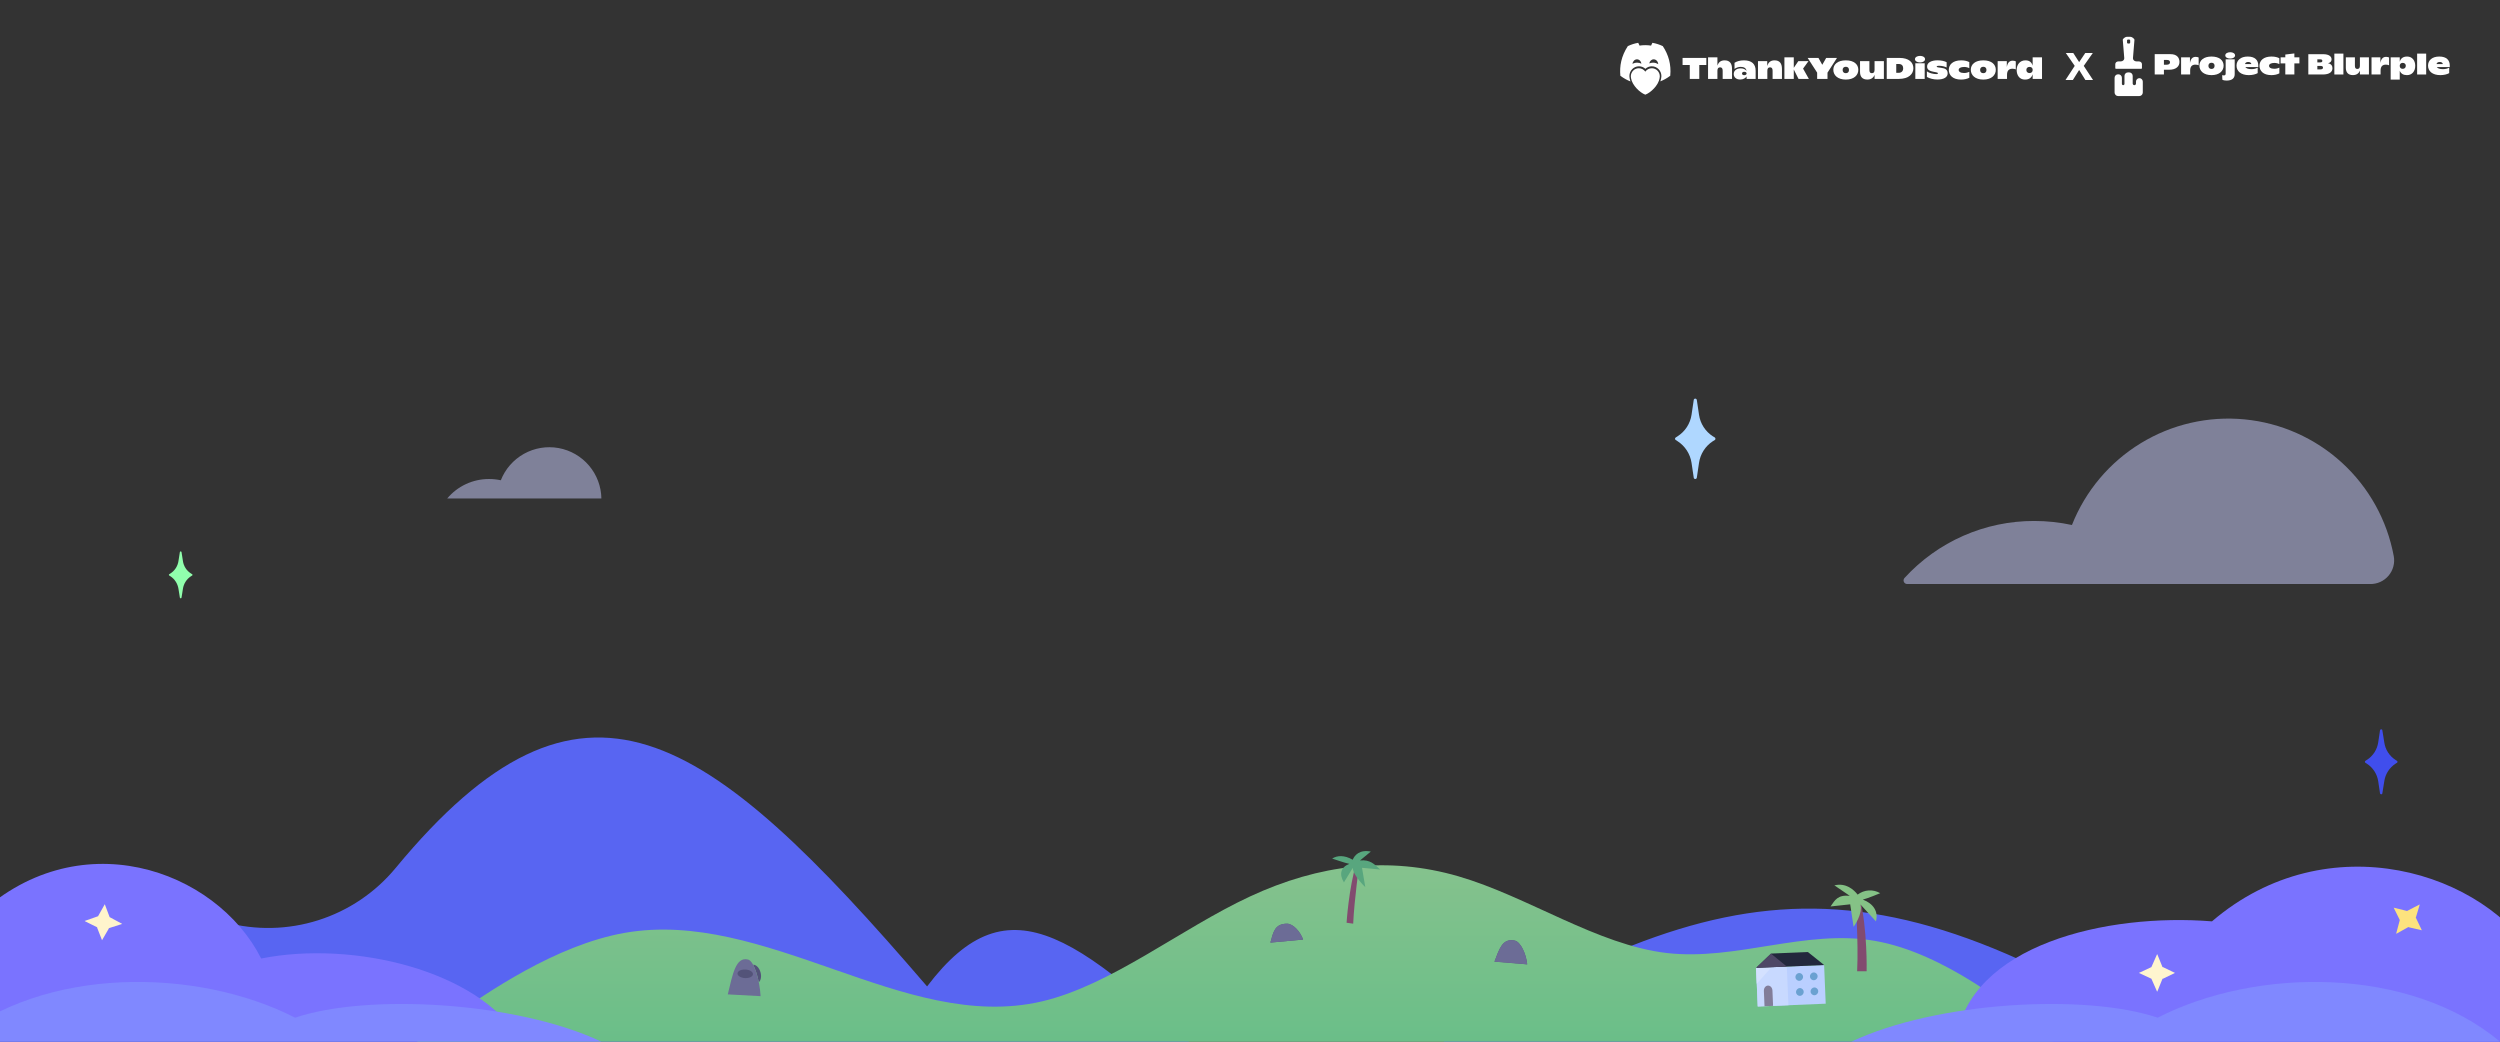 <svg width="10800" height="4500" viewBox="0 0 10800 4500" fill="none" xmlns="http://www.w3.org/2000/svg">
<rect x="0" y="0" width="10800" height="4500" fill="#333333" stroke="none"/>
<g clip-path="url(#clip0_403_2)">
<path fill-rule="evenodd" clip-rule="evenodd" d="M10800 4111.6C10371 4079.89 9936.02 4210.72 9414 4529.55C7948.01 3589.16 7332.69 3821.12 5887.3 4710H10800V4111.6ZM5355.52 4710H0V4042C315.202 3931.48 642.143 3894.42 972.6 3984.14C1104.83 4019.86 1244.54 4016.8 1375.08 3975.31C1505.61 3933.82 1621.46 3855.66 1708.8 3750.15C2514.6 2774.55 3043.2 3141.15 4005 4261.35C4361.98 3790.3 4662.84 4035.43 5355.52 4710Z" fill="#5865F2"/>
<path fill-rule="evenodd" clip-rule="evenodd" d="M1800 4500.69L1950 4396.03C2100 4291.38 2400 4082.07 2700 4029.74C3000 3977.41 3300 4082.07 3600 4186.72C3900 4291.38 4200 4396.03 4500 4326.26C4800 4256.49 5100 4012.3 5400 3872.76C5700 3733.22 6000 3698.34 6300 3785.55C6600 3872.76 6900 4082.07 7200 4116.95C7500 4151.84 7800 4012.3 8100 4064.63C8400 4116.95 8700 4361.15 8850 4483.25L9000 4605.34V4710H8850C8700 4710 8400 4710 8100 4710C7800 4710 7500 4710 7200 4710C6900 4710 6600 4710 6300 4710C6000 4710 5700 4710 5400 4710C5100 4710 4800 4710 4500 4710C4200 4710 3900 4710 3600 4710C3300 4710 3000 4710 2700 4710C2400 4710 2100 4710 1950 4710H1800V4500.69Z" fill="url(#paint0_linear_403_2)"/>
<path d="M12228 4500C12025.6 4205.86 11414.8 4073.16 10961.5 4152.78C10739.7 3765.75 10056.2 3551.22 9555.69 3980.27C9103.65 3943.79 8504.97 4079.79 8448 4500H12228Z" fill="#7A73FF"/>
<path d="M10800 4500H7998C8365.85 4326.31 9009.63 4291.26 9321.12 4396.39C9746.84 4178.51 10408.4 4172.41 10800 4500V4500Z" fill="#8088FF"/>
<path d="M2244 4488C2065.7 4193.86 1527.61 4061.16 1128.31 4140.78C932.922 3753.75 330.77 3539.22 -110.173 3968.27C-508.405 3931.78 -1035.81 4067.79 -1086 4488H2244Z" fill="#7A73FF"/>
<path d="M-204 4500H2598C2230.15 4326.31 1586.37 4291.26 1274.88 4396.39C849.156 4178.51 187.604 4172.41 -204 4500V4500Z" fill="#8088FF"/>
<path d="M8033.6 3872.54C8068.15 4016.18 8063.83 4195.97 8063.83 4195.97H8022.81C8029.28 4065.77 8015.25 3881.84 8015.25 3881.84L8033.6 3872.54Z" fill="#824B6F"/>
<path d="M8036.7 3906.69L8103.98 3980.39C8115.68 3938.42 8093.25 3903.63 8047.43 3886.22C8065.95 3882.13 8122.5 3858.58 8122.5 3858.58C8107.39 3849.73 8090.17 3845.61 8072.9 3846.7C8055.62 3847.79 8039 3854.05 8025 3864.73C8008.43 3843.24 7974.3 3812.53 7924.58 3824.81L7990.88 3869.84C7938.23 3864.73 7926.53 3889.29 7908 3915.91L7992.83 3906.69L8007.45 4003.93C8007.45 4003.93 8049.38 3946.62 8036.7 3906.69Z" fill="#85C286"/>
<path fill-rule="evenodd" clip-rule="evenodd" d="M3278 4243.37C3286.89 4235.65 3290.34 4218.7 3285.64 4200.99C3280.32 4180.92 3266.4 4166.87 3253.4 4167.62C3263.44 4185.95 3272.07 4213.5 3278 4243.37Z" fill="#535379"/>
<path d="M3231.75 4145.27C3258.22 4152.14 3281.56 4233.74 3285.86 4303.41L3144 4295.77C3164.67 4211.11 3177.9 4131.48 3231.75 4145.27Z" fill="#6C6C96"/>
<ellipse rx="33.428" ry="18.572" transform="matrix(0.999 0.054 -0.054 0.999 3219.46 4206.85)" fill="#535379"/>
<path d="M5560.22 3990.29C5587.16 3990.41 5618.33 4026.35 5629.45 4058.89L5487.99 4072.1C5500.17 4029.49 5505.47 3990.14 5560.22 3990.29Z" fill="#535379"/>
<path d="M5560.22 3990.29C5587.16 3990.41 5618.34 4026.35 5629.45 4058.89L5487.99 4072.1C5500.17 4029.49 5505.47 3990.14 5560.22 3990.29Z" fill="#6C6C96"/>
<path d="M6543.36 4063.2C6569.79 4068.85 6593.2 4121.67 6597.58 4166.01L6456 4154.26C6476.51 4101.64 6489.61 4051.85 6543.36 4063.2Z" fill="#535379"/>
<path d="M6543.36 4063.2C6569.79 4068.85 6593.2 4121.67 6597.58 4166.01L6456 4154.26C6476.51 4101.64 6489.61 4051.85 6543.36 4063.2Z" fill="#6C6C96"/>
<path d="M7887.09 4335.93L7593.35 4348.08L7586.43 4180.94L7880.18 4168.79L7887.09 4335.93Z" fill="#BACFFF"/>
<path d="M7726.01 4342.59L7593.35 4348.08L7586.42 4180.62L7719.08 4175.14L7726.01 4342.59Z" fill="#C8D9FF"/>
<path d="M7621.77 4346.9L7659.68 4345.33L7656.93 4279.03C7656.69 4273.18 7654.51 4267.63 7650.87 4263.64C7647.23 4259.63 7642.43 4257.49 7637.53 4257.69C7632.62 4257.9 7628.02 4260.43 7624.72 4264.72C7621.43 4269 7619.71 4274.71 7619.95 4280.56L7622.7 4346.86L7621.77 4346.9Z" fill="#827D99"/>
<path d="M7589.28 4249.85L7652.77 4178.34L7586.44 4181.09L7589.28 4249.85Z" fill="#D4E1FF"/>
<path d="M7880.19 4168.94L7586.44 4181.09L7651.56 4119.36L7810.19 4112.79L7880.19 4168.94Z" fill="#23283D"/>
<path d="M7719.1 4175.6L7650.33 4119.41L7586.44 4181.09L7719.1 4175.6Z" fill="#4E4766"/>
<path d="M7776.32 4302.06C7767.21 4302.68 7759.42 4295.68 7758.93 4286.4C7758.44 4277.13 7765.42 4269.1 7774.53 4268.47C7783.65 4267.85 7791.43 4274.86 7791.92 4284.13C7792.42 4293.41 7785.43 4301.43 7776.32 4302.06V4302.06Z" fill="#6BA1D1"/>
<path d="M7839.09 4299.46C7829.98 4300.09 7822.2 4293.08 7821.71 4283.8C7821.21 4274.53 7828.2 4266.5 7837.31 4265.88C7846.42 4265.25 7854.21 4272.26 7854.7 4281.53C7855.19 4290.82 7848.2 4298.83 7839.09 4299.46Z" fill="#6BA1D1"/>
<path d="M7836.41 4234.56C7827.3 4235.19 7819.52 4228.19 7819.02 4218.91C7818.53 4209.64 7825.52 4201.61 7834.63 4200.98C7843.74 4200.35 7851.52 4207.37 7852.02 4216.64C7852.51 4225.92 7845.52 4233.94 7836.41 4234.56Z" fill="#6BA1D1"/>
<path d="M7773.63 4237.16C7764.52 4237.79 7756.74 4230.79 7756.25 4221.5C7755.75 4212.23 7762.74 4204.2 7771.85 4203.58C7780.96 4202.95 7788.75 4209.96 7789.24 4219.23C7789.73 4228.52 7782.75 4236.53 7773.63 4237.16V4237.16Z" fill="#6BA1D1"/>
<path d="M9293.99 4228.08L9240 4203L9293.99 4177.92L9318.01 4123.56C9318.01 4121.48 9318.01 4121.48 9320 4123.56L9342.01 4177.92H9344L9396 4203L9344 4228.08H9342.01L9320 4282.43C9318.01 4284.52 9318.01 4284.52 9318.01 4282.43L9293.99 4228.08Z" fill="#FFF5CF"/>
<path d="M10367.1 3974.51L10340.7 3921.15L10398.5 3935.41L10451.3 3908.07C10452.6 3906.44 10452.6 3906.44 10452.8 3909.31L10436 3965.47L10437.5 3966.72L10462.4 4018.84L10406.1 4005.83L10404.6 4004.58L10353.4 4033.18C10350.5 4033.56 10350.5 4033.56 10351.8 4031.94L10367.1 3974.51Z" fill="#FDE37E"/>
<path d="M423.578 3958.12L452.724 3906.21L473.59 3961.96L525.943 3990.08C528.023 3990.24 528.023 3990.24 525.791 3992.07L469.907 4009.84L469.755 4011.83L440.761 4061.75L419.743 4007.98L419.896 4006L367.387 3979.88C365.46 3977.74 365.46 3977.74 367.54 3977.9L423.578 3958.12Z" fill="#FFF4CC"/>
<path d="M7399.2 1884.6C7383.3 1874.31 7369.8 1860.74 7359.54 1844.81C7349.28 1828.88 7342.56 1810.94 7339.8 1792.2L7330.2 1727.4C7329.84 1725.92 7329 1724.59 7327.8 1723.62C7326.6 1722.65 7325.1 1722.08 7323.6 1722C7322.04 1721.98 7320.54 1722.5 7319.28 1723.49C7318.08 1724.48 7317.3 1725.86 7317 1727.4L7307.4 1792.2C7304.52 1810.98 7297.68 1828.93 7287.36 1844.86C7276.98 1860.79 7263.36 1874.34 7247.4 1884.6L7239 1890C7238.1 1890.62 7237.38 1891.43 7236.9 1892.36C7236.36 1893.29 7236.06 1894.33 7236 1895.4C7236 1896.48 7236.3 1897.53 7236.84 1898.47C7237.32 1899.41 7238.1 1900.21 7239 1900.8L7247.4 1906.2C7263.42 1916.59 7277.04 1930.24 7287.36 1946.27C7297.68 1962.3 7304.52 1980.34 7307.4 1999.2L7317 2064C7317.3 2065.54 7318.08 2066.92 7319.28 2067.91C7320.54 2068.9 7322.04 2069.42 7323.6 2069.4C7325.1 2069.32 7326.6 2068.75 7327.8 2067.79C7329 2066.81 7329.84 2065.49 7330.2 2064L7339.8 1999.2C7342.56 1980.38 7349.28 1962.35 7359.54 1946.32C7369.74 1930.29 7383.3 1916.62 7399.2 1906.2L7408.2 1900.8C7409.04 1900.18 7409.7 1899.37 7410.12 1898.42C7410.54 1897.47 7410.72 1896.43 7410.6 1895.4C7410.66 1894.37 7410.48 1893.35 7410.06 1892.42C7409.64 1891.48 7408.98 1890.65 7408.2 1890L7399.2 1884.6Z" fill="#AFD7FF"/>
<path d="M10348.2 3282.6C10335.3 3274.23 10324.4 3263.21 10316.1 3250.28C10307.8 3237.34 10302.4 3222.8 10300.2 3207.6L10291.8 3155.4C10291.8 3154.13 10291.3 3152.9 10290.4 3152C10289.5 3151.1 10288.3 3150.6 10287 3150.6C10285.7 3150.59 10284.4 3151.08 10283.4 3151.96C10282.4 3152.85 10281.7 3154.07 10281.6 3155.4L10273.8 3207.6C10271.5 3222.83 10265.9 3237.4 10257.6 3250.33C10249.2 3263.26 10238.2 3274.26 10225.2 3282.6L10218.6 3286.8C10217.9 3287.3 10217.3 3287.93 10217 3288.65C10216.6 3289.37 10216.3 3290.17 10216.2 3291C10216.2 3291.85 10216.4 3292.68 10216.9 3293.42C10217.3 3294.16 10217.9 3294.77 10218.6 3295.2L10225.2 3299.4C10238.1 3307.79 10249.1 3318.81 10257.5 3331.73C10265.8 3344.65 10271.4 3359.19 10273.8 3374.4L10281.6 3426.6C10281.7 3427.92 10282.4 3429.15 10283.4 3430.04C10284.4 3430.92 10285.7 3431.41 10287 3431.4C10288.3 3431.4 10289.5 3430.89 10290.4 3429.99C10291.3 3429.09 10291.8 3427.87 10291.8 3426.6L10300.2 3374.4C10302.5 3359.23 10307.9 3344.7 10316.2 3331.79C10324.5 3318.86 10335.4 3307.83 10348.2 3299.4L10354.8 3295.2C10355.6 3294.83 10356.2 3294.23 10356.7 3293.48C10357.1 3292.73 10357.3 3291.86 10357.2 3291C10357.2 3290.15 10357 3289.31 10356.5 3288.57C10356.1 3287.84 10355.5 3287.22 10354.8 3286.8L10348.2 3282.6Z" fill="#404EED"/>
<path d="M825.001 2477.4C815.587 2471.51 807.595 2463.61 801.577 2454.28C795.565 2444.95 791.677 2434.4 790.201 2423.4L784.201 2385C784.057 2384.15 783.613 2383.39 782.953 2382.83C782.293 2382.28 781.459 2381.99 780.601 2382C779.737 2381.99 778.903 2382.28 778.243 2382.83C777.583 2383.39 777.139 2384.15 777.001 2385L771.001 2423.4C769.405 2434.37 765.469 2444.87 759.463 2454.18C753.463 2463.5 745.525 2471.42 736.201 2477.4L731.401 2480.4C730.825 2480.65 730.339 2481.07 730.015 2481.61C729.691 2482.15 729.547 2482.78 729.601 2483.4C729.547 2484.02 729.691 2484.65 730.015 2485.19C730.339 2485.73 730.825 2486.15 731.401 2486.4L736.201 2489.4C745.495 2495.57 753.391 2503.61 759.385 2513.02C765.379 2522.42 769.333 2532.97 771.001 2544L777.001 2581.8C777.139 2582.65 777.583 2583.41 778.243 2583.97C778.903 2584.52 779.737 2584.81 780.601 2584.8C781.459 2584.81 782.293 2584.52 782.953 2583.97C783.613 2583.41 784.057 2582.65 784.201 2581.8L790.201 2544C791.749 2532.94 795.661 2522.34 801.667 2512.92C807.667 2503.5 815.629 2495.48 825.001 2489.4L829.801 2486.4C830.377 2486.15 830.857 2485.73 831.181 2485.19C831.505 2484.65 831.649 2484.02 831.601 2483.4C831.649 2482.78 831.505 2482.15 831.181 2481.61C830.857 2481.07 830.377 2480.65 829.801 2480.4L825.001 2477.4Z" fill="#91FFAD"/>
<path d="M2598 2153.35C2597.16 2101.26 2578.26 2051.08 2544.54 2011.36C2510.82 1971.65 2464.38 1944.87 2413.08 1935.6C2361.84 1926.32 2308.92 1935.12 2263.44 1960.5C2217.96 1985.88 2182.62 2026.26 2163.6 2074.75C2146.86 2071.12 2129.76 2069.31 2112.6 2069.35C2078.16 2069.25 2044.14 2076.72 2012.94 2091.24C1981.74 2105.76 1954.08 2126.96 1932 2153.35H2598Z" fill="#CDD1FF" fill-opacity="0.5"/>
<path d="M10239.6 2523C10254.7 2523.16 10269.6 2519.99 10283.3 2513.71C10297 2507.42 10309.1 2498.18 10318.8 2486.65C10328.5 2475.12 10335.5 2461.58 10339.3 2447.02C10343.2 2432.45 10343.8 2417.21 10341 2402.4C10312.3 2247.34 10233.8 2105.84 10117.6 1999.28C10001.3 1892.72 9853.5 1826.89 9696.54 1811.71C9539.52 1796.53 9381.9 1832.84 9247.38 1915.16C9112.86 1997.47 9008.76 2121.32 8950.8 2268C8897.16 2256.43 8842.44 2250.59 8787.6 2250.6C8682.18 2250.43 8577.84 2272.27 8481.36 2314.73C8384.88 2357.2 8298.3 2419.34 8227.2 2497.2C8225.28 2499.44 8224.02 2502.17 8223.6 2505.1C8223.12 2508.02 8223.54 2511.01 8224.74 2513.71C8225.94 2516.41 8227.86 2518.72 8230.32 2520.37C8232.78 2522.01 8235.66 2522.92 8238.6 2523H10239.6Z" fill="#CDD1FF" fill-opacity="0.5"/>
<path d="M5860.11 3725.46C5826.27 3838.87 5817.23 3986.37 5817.23 3986.37L5845.79 3990.22C5850.76 3883.32 5872.35 3732.99 5872.35 3732.99L5860.11 3725.46Z" fill="#824B6F"/>
<path d="M5843.93 3749.17L5805.75 3812.07C5783.76 3775.92 5792.44 3746.07 5829.27 3731.91C5811.6 3728.54 5754.87 3709.02 5754.87 3709.02C5776.42 3695.35 5806.68 3692.96 5843.71 3714C5851.67 3694.58 5873.64 3669.1 5921.99 3678.77L5875.22 3717.18C5920.44 3712.89 5937.49 3734.01 5962.5 3756.27L5883.91 3748.99L5898.05 3832.42C5898.05 3832.42 5845.31 3782.62 5843.93 3749.17V3749.17Z" fill="#58A67E"/>
<path d="M9001.78 284.624L9040.92 229H9008.3L8981.88 268.47L8956.6 229H8924.3L8962.8 284.624L8923 345.577H8954.8L8981.88 302.277L9008.79 345.577H9041.9L9001.78 284.624Z" fill="white"/>
<g clip-path="url(#clip1_403_2)">
<path d="M10583 283.091C10583 260.038 10569.2 244.252 10537.6 244.252C10506.9 244.252 10489.1 260.539 10489.1 283.592C10489.1 307.772 10508.4 324.561 10542.3 324.561C10558 324.561 10572.1 320.802 10580.5 315.916V292.237C10573.5 296.121 10564.9 298.752 10553.6 298.752C10539.3 298.752 10531 295.369 10527.1 289.856H10583V283.091ZM10539.6 267.681C10547.6 267.681 10552.1 271.189 10553.1 276.827H10525.8C10526.9 271.189 10531.7 267.681 10539.6 267.681Z" fill="white"/>
<path d="M10481.1 321.805V231.598H10442V321.805H10481.1Z" fill="white"/>
<path d="M10398.9 244.252C10381.8 244.252 10371.1 251.769 10366.9 266.804V247.635H10327.7V343.98H10366.9V305.642C10372.4 319.048 10383.3 324.561 10398.1 324.561C10419.9 324.561 10433.8 308.274 10433.8 284.344C10433.8 261.667 10420.9 244.252 10398.9 244.252ZM10379.7 297.373C10371.5 297.373 10366.8 292.237 10366.8 284.469C10366.8 276.827 10371.6 271.565 10379.8 271.565C10387.8 271.565 10393.1 276.701 10393.1 284.344C10393.1 292.111 10387.8 297.373 10379.7 297.373Z" fill="white"/>
<path d="M10308.4 245.63C10294.5 245.63 10286.8 253.524 10283.2 271.815V247.635H10245V321.805H10284.1V304.891C10284.1 286.474 10292.7 279.207 10307.2 279.207C10313.6 279.207 10318.4 280.711 10320.8 282.089V248.387C10318.5 247.259 10313.9 245.63 10308.4 245.63Z" fill="white"/>
<path d="M10194.8 283.968C10194.8 293.114 10191.2 297.875 10183.6 297.875C10175.9 297.875 10173.2 293.114 10173.2 284.218V247.635H10134V292.863C10134 313.035 10144.3 324.436 10164.5 324.436C10180.1 324.436 10190.2 317.294 10194.8 304.64V321.805H10233.8V247.635H10194.8V283.968Z" fill="white"/>
<path d="M10123.5 321.805V231.598H10084.4V321.805H10123.5Z" fill="white"/>
<path d="M10056.8 273.194C10067.4 270.939 10072.4 264.925 10072.4 256.405C10072.4 243.626 10060.7 234.104 10036 234.104H9971.96V321.805H10034C10063.9 321.805 10076.2 310.404 10076.2 294.492C10076.2 283.718 10070.4 275.825 10056.8 273.194ZM10024.2 256.405C10029.8 256.405 10032.5 258.661 10032.5 263.045C10032.5 267.055 10029.7 269.435 10024.2 269.435H10010.9V256.405H10024.2ZM10010.9 299.755V284.846H10025.4C10032.2 284.846 10035.4 287.602 10035.4 291.987C10035.4 296.873 10032 299.755 10024.6 299.755H10010.9Z" fill="white"/>
<path d="M9911.68 247.635V230.846L9872.52 235.607V247.635H9852.18V273.82H9872.52V321.805H9911.68V273.82H9933.4V247.635H9911.68Z" fill="white"/>
<path d="M9812.21 324.561C9825.52 324.561 9837.57 321.804 9846.86 316.918V292.237C9841.46 294.743 9833.68 297.123 9825.14 297.123C9809.2 297.123 9802.29 291.235 9802.29 284.344C9802.29 277.077 9810.33 271.815 9825.27 271.815C9834.06 271.815 9841.84 274.321 9846.74 277.077V251.644C9838.95 247.384 9828.16 244.252 9812.72 244.252C9778.57 244.252 9760.99 261.541 9760.99 283.968C9760.99 306.269 9777.56 324.561 9812.21 324.561Z" fill="white"/>
<path d="M9755.72 283.091C9755.72 260.038 9741.91 244.252 9710.27 244.252C9679.64 244.252 9661.81 260.539 9661.81 283.592C9661.81 307.772 9681.15 324.561 9715.04 324.561C9730.74 324.561 9744.79 320.802 9753.21 315.916V292.237C9746.17 296.121 9737.64 298.752 9726.34 298.752C9712.03 298.752 9703.74 295.369 9699.85 289.856H9755.72V283.091ZM9712.28 267.681C9720.31 267.681 9724.83 271.189 9725.84 276.827H9698.47C9699.6 271.189 9704.37 267.681 9712.28 267.681Z" fill="white"/>
<path d="M9634.67 253.022C9646.84 253.022 9655.51 247.259 9655.51 239.366C9655.51 231.348 9646.84 225.584 9634.67 225.584C9622.11 225.584 9613.2 231.348 9613.2 239.366C9613.2 247.259 9622.11 253.022 9634.67 253.022ZM9618.6 348.115C9641.95 348.115 9653.88 338.343 9653.88 320.552V256.405H9614.83V318.046C9614.83 323.434 9612.07 325.814 9607.05 325.814C9604.41 325.814 9602.53 325.188 9600.77 324.31C9599.01 323.434 9600.77 344.858 9600.77 344.858C9604.29 346.612 9610.82 348.115 9618.6 348.115Z" fill="white"/>
<path d="M9553.81 324.561C9587.7 324.561 9606.03 306.52 9606.03 283.592C9606.03 260.665 9587.58 244.252 9553.81 244.252C9519.79 244.252 9501.46 260.79 9501.46 283.592C9501.46 306.394 9519.79 324.561 9553.81 324.561ZM9553.81 297.875C9545.27 297.875 9540.37 292.738 9540.37 284.344C9540.37 276.075 9545.27 271.063 9553.81 271.063C9562.09 271.063 9566.99 276.075 9566.99 284.344C9566.99 292.738 9562.09 297.875 9553.81 297.875Z" fill="white"/>
<path d="M9485.73 245.63C9471.92 245.63 9464.14 253.524 9460.62 271.815V247.635H9422.33V321.805H9461.5V304.891C9461.5 286.474 9470.04 279.207 9484.6 279.207C9491 279.207 9495.77 280.711 9498.16 282.089V248.387C9495.9 247.259 9491.25 245.63 9485.73 245.63Z" fill="white"/>
<path d="M9308.34 233.979V321.805H9348.14V301.258H9371.11C9400.11 301.258 9415.3 287.1 9415.3 267.681C9415.3 247.635 9402.5 233.979 9376.89 233.979H9308.34ZM9348.14 279.583V258.911H9361.7C9369.98 258.911 9374.5 262.795 9374.5 269.184C9374.5 275.574 9369.61 279.583 9359.94 279.583H9348.14Z" fill="white"/>
<path d="M9239.84 265.269H9229.6C9221.17 265.269 9214.35 259.247 9214.35 251.833L9220.84 172.237C9220.84 167.022 9209.56 159 9203.63 159H9187.6C9181.69 159 9170.39 166.942 9170.39 172.237L9176.88 251.833C9176.88 259.247 9170.06 265.269 9161.63 265.269H9151.39C9144.02 265.269 9138.05 270.564 9138.05 276.984V294.59C9138.19 296.218 9139.56 297.438 9141.17 297.33H9250.08C9251.68 297.444 9253.08 296.22 9253.2 294.59V277.037C9253.18 270.524 9247.21 265.269 9239.84 265.269ZM9202.38 183.9C9202.21 186.423 9200.05 188.323 9197.57 188.149H9193.68C9191.2 188.316 9189.06 186.42 9188.85 183.9V174.964C9189.06 172.455 9191.2 170.574 9193.68 170.741H9197.57C9200.05 170.567 9202.19 172.451 9202.38 174.964V183.9Z" fill="white"/>
<path d="M9256.86 352.592V399.562C9256.86 408.089 9250.07 415 9241.71 415H9150.15C9146.12 415 9142.28 413.374 9139.44 410.477C9136.6 407.582 9135 403.655 9135 399.562V367.949V336.031C9135 327.755 9141.6 321.043 9149.71 321.043H9151.85C9159.98 321.043 9166.56 327.755 9166.56 336.031V362.245C9166.58 365.392 9169.07 367.943 9172.16 367.949C9175.25 367.949 9177.76 365.396 9177.76 362.245V327.832C9177.76 319.559 9184.34 312.851 9192.47 312.843H9198.53C9202.43 312.843 9206.19 314.422 9208.95 317.234C9211.71 320.044 9213.24 323.857 9213.24 327.832V360.713C9213.24 362.632 9214.01 364.473 9215.34 365.83C9216.67 367.188 9218.47 367.949 9220.36 367.949C9224.28 367.943 9227.46 364.707 9227.46 360.713V352.948C9227.4 344.982 9233.35 338.307 9241.15 337.643C9245.22 337.358 9249.22 338.804 9252.19 341.639C9255.18 344.471 9256.86 348.438 9256.86 352.592Z" fill="white"/>
</g>
<path d="M7170.36 329.943C7170.36 310.536 7154.89 294.804 7135.81 294.804C7124.23 294.804 7114.02 300.619 7107.75 309.507C7101.48 300.619 7091.26 294.804 7079.68 294.804C7060.6 294.804 7045.13 310.532 7045.13 329.943C7045.13 332.692 7045.48 335.356 7046.07 337.923C7050.86 368.238 7084 400.219 7107.75 409C7131.49 400.219 7164.63 368.238 7169.42 337.927C7170.01 335.359 7170.36 332.696 7170.36 329.943Z" fill="white"/>
<path fill-rule="evenodd" clip-rule="evenodd" d="M7183.12 199.152C7169.25 192.602 7154.39 187.776 7138.85 185.012C7138.56 184.958 7138.28 185.092 7138.13 185.358C7136.22 188.86 7134.1 193.428 7132.62 197.019C7115.9 194.441 7099.27 194.441 7082.9 197.019C7081.42 193.348 7079.22 188.86 7077.3 185.358C7077.16 185.1 7076.87 184.967 7076.59 185.012C7061.06 187.767 7046.19 192.593 7032.32 199.152C7032.2 199.205 7032.1 199.294 7032.03 199.41C7003.83 242.79 6996.11 285.105 6999.9 326.895C6999.92 327.099 7000.03 327.295 7000.18 327.419C7015.04 338.657 7029.53 346.368 7043.77 351.902C7042.02 347.386 7040.71 342.784 7039.96 338.157C7039.3 335.19 7038.91 332.056 7038.91 328.779C7038.91 305.349 7057.45 286.345 7080.35 286.345C7091.04 286.345 7100.75 290.503 7108.08 297.28C7115.41 290.503 7125.12 286.345 7135.81 286.345C7158.7 286.345 7177.25 305.354 7177.25 328.779C7177.25 332.056 7176.85 335.193 7176.19 338.169C7175.46 342.675 7174.2 347.158 7172.51 351.561C7186.52 346.052 7200.71 338.428 7215.27 327.419C7215.43 327.295 7215.54 327.108 7215.55 326.904C7220.09 278.59 7207.96 236.623 7183.4 199.419C7183.34 199.294 7183.24 199.205 7183.12 199.152ZM7141.04 270.701C7149.28 270.701 7156.97 273.115 7163.47 277.288C7162.9 265.658 7154.45 256.3 7143.95 256.3C7134.52 256.3 7126.77 263.889 7124.85 273.998C7129.83 271.875 7135.3 270.701 7141.04 270.701ZM7072.46 270.701C7079.12 270.701 7085.4 272.281 7090.99 275.09C7089.55 264.501 7081.51 256.3 7071.68 256.3C7061.66 256.3 7053.53 264.873 7052.3 275.932C7058.29 272.596 7065.16 270.701 7072.46 270.701Z" fill="white"/>
<path d="M7371.36 250.224H7268.7V280.802H7299.81V340.922H7340.9V280.802H7371.36V250.224Z" fill="white"/>
<path d="M7450.73 260.719C7434.27 260.719 7424.55 267.975 7419.23 283.523V247.632H7378.79V340.922H7419.23V305.55C7419.23 295.832 7422.99 290.908 7431.03 290.908C7438.68 290.908 7441.92 296.221 7441.92 305.29V340.922H7482.36V297.516C7482.36 273.028 7471.47 260.719 7450.73 260.719Z" fill="white"/>
<path d="M7533.93 260.719C7515.91 260.719 7502.43 265.254 7493.1 271.214V297.905C7499.97 292.463 7510.34 288.835 7520.06 288.835C7533.93 288.835 7543.39 294.666 7544.94 305.938C7538.85 298.812 7530.95 295.314 7519.54 295.314C7501.78 295.314 7489.73 305.161 7489.73 319.673C7489.73 333.407 7500.1 343.513 7517.34 343.513C7530.56 343.513 7540.02 338.201 7545.33 330.168V340.922H7584.35V305.161C7584.35 276.397 7567.11 260.719 7533.93 260.719ZM7534.83 324.855C7529.13 324.855 7525.5 321.875 7525.5 317.47C7525.5 313.194 7529.13 310.084 7534.96 310.084C7541.18 310.084 7545.33 313.065 7545.33 317.47C7545.33 321.746 7541.06 324.855 7534.83 324.855Z" fill="white"/>
<path d="M7666.42 260.719C7649.31 260.719 7639.72 268.493 7634.41 285.078V264.217H7594.48V340.922H7634.92V305.55C7634.92 295.832 7638.68 290.908 7646.72 290.908C7654.37 290.908 7657.61 296.221 7657.61 305.29V340.922H7698.05V297.516C7698.05 273.028 7687.16 260.719 7666.42 260.719Z" fill="white"/>
<path d="M7789.28 296.35L7812.61 264.217H7768.67L7749.1 292.981V247.632H7708.66V340.922H7749.1V300.237L7769.58 340.922H7814.29L7789.28 296.35Z" fill="white"/>
<path d="M7872.26 279.895L7855.67 250.224H7809.01L7850.1 313.842V340.922H7894.81V313.842L7935.77 250.224H7889.11L7872.26 279.895Z" fill="white"/>
<path d="M7974.02 343.772C8009.01 343.772 8027.94 325.114 8027.94 301.403C8027.94 277.692 8008.88 260.719 7974.02 260.719C7938.89 260.719 7919.97 277.822 7919.97 301.403C7919.97 324.985 7938.89 343.772 7974.02 343.772ZM7974.02 316.174C7965.2 316.174 7960.15 310.862 7960.15 302.181C7960.15 293.629 7965.2 288.446 7974.02 288.446C7982.57 288.446 7987.63 293.629 7987.63 302.181C7987.63 310.862 7982.57 316.174 7974.02 316.174Z" fill="white"/>
<path d="M8098.07 301.792C8098.07 311.251 8094.44 316.174 8086.54 316.174C8078.63 316.174 8075.78 311.251 8075.78 302.051V264.217H8035.34V310.991C8035.34 331.852 8045.97 343.643 8066.84 343.643C8082.91 343.643 8093.41 336.257 8098.07 323.171V340.922H8138.38V264.217H8098.07V301.792Z" fill="white"/>
<path d="M8202.28 340.922C8247.13 340.922 8265.79 318.766 8265.79 294.925C8265.79 269.4 8246.22 250.224 8206.04 250.224H8150.69V340.922H8202.28ZM8191.78 276.526H8203.19C8216.02 276.526 8221.72 284.559 8221.72 294.925C8221.72 306.716 8214.98 314.619 8201.5 314.619H8191.78V276.526Z" fill="white"/>
<path d="M8294.69 269.789C8307.39 269.789 8316.2 263.828 8316.2 255.536C8316.2 247.373 8307.39 241.413 8294.69 241.413C8281.72 241.413 8272.65 247.373 8272.65 255.536C8272.65 263.828 8281.72 269.789 8294.69 269.789ZM8314.65 340.922V273.417H8274.21V340.922H8314.65Z" fill="white"/>
<path d="M8369.66 343.513C8398.95 343.513 8413.85 332.759 8413.85 317.081C8413.85 301.144 8404.13 295.184 8385.86 292.981L8373.8 291.297C8368.49 290.52 8366.54 289.613 8366.54 287.669C8366.54 285.596 8369.14 284.171 8377.43 284.171C8389.1 284.171 8401.02 287.28 8409.45 291.427V268.752C8401.41 264.347 8387.15 260.589 8370.17 260.589C8342.69 260.589 8325.07 270.825 8325.07 287.021C8325.07 298.553 8331.68 305.938 8351.9 309.825L8364.73 312.417C8370.82 313.583 8371.86 315.008 8371.86 316.822C8371.86 318.636 8369.66 320.061 8364.73 320.061C8351.25 320.061 8332.71 315.138 8324.16 308.27V332.37C8336.47 339.497 8352.8 343.513 8369.66 343.513Z" fill="white"/>
<path d="M8471.69 343.772C8485.43 343.772 8497.88 340.922 8507.47 335.869V310.344C8501.89 312.935 8493.86 315.397 8485.04 315.397C8468.58 315.397 8461.45 309.307 8461.45 302.181C8461.45 294.666 8469.75 289.224 8485.17 289.224C8494.25 289.224 8502.28 291.815 8507.34 294.666V268.363C8499.3 263.958 8488.15 260.719 8472.21 260.719C8436.96 260.719 8418.81 278.599 8418.81 301.792C8418.81 324.855 8435.92 343.772 8471.69 343.772Z" fill="white"/>
<path d="M8567.92 343.772C8602.92 343.772 8621.84 325.114 8621.84 301.403C8621.84 277.692 8602.79 260.719 8567.92 260.719C8532.79 260.719 8513.87 277.822 8513.87 301.403C8513.87 324.985 8532.79 343.772 8567.92 343.772ZM8567.92 316.174C8559.11 316.174 8554.05 310.862 8554.05 302.181C8554.05 293.629 8559.11 288.446 8567.92 288.446C8576.47 288.446 8581.53 293.629 8581.53 302.181C8581.53 310.862 8576.47 316.174 8567.92 316.174Z" fill="white"/>
<path d="M8695.35 262.144C8681.09 262.144 8673.05 270.307 8669.42 289.224V264.217H8629.89V340.922H8670.33V323.43C8670.33 304.383 8679.15 296.868 8694.18 296.868C8700.79 296.868 8705.72 298.423 8708.18 299.849V264.995C8705.85 263.828 8701.05 262.144 8695.35 262.144Z" fill="white"/>
<path d="M8781.06 283.652C8776.26 267.975 8766.28 260.719 8749.69 260.719C8726.49 260.719 8711.97 278.858 8711.97 302.051C8711.97 326.41 8725.06 343.772 8747.62 343.772C8764.6 343.772 8776 336.905 8781.06 320.839V340.922H8821.5V247.632H8781.06V283.652ZM8767.58 315.656C8759.28 315.656 8753.84 310.344 8753.84 302.181C8753.84 294.148 8759.28 288.965 8767.71 288.965C8776.13 288.965 8781.19 294.148 8781.19 302.051C8781.19 310.084 8776 315.656 8767.58 315.656Z" fill="white"/>
</g>
<defs>
<linearGradient id="paint0_linear_403_2" x1="5400" y1="3738" x2="5400" y2="6195" gradientUnits="userSpaceOnUse">
<stop stop-color="#85C28D"/>
<stop offset="1" stop-color="#2FB67E"/>
</linearGradient>
<clipPath id="clip0_403_2">
<rect width="10800" height="4500" fill="white"/>
</clipPath>
<clipPath id="clip1_403_2">
<rect width="1448" height="256" fill="white" transform="translate(9135 159)"/>
</clipPath>
</defs>
</svg>
